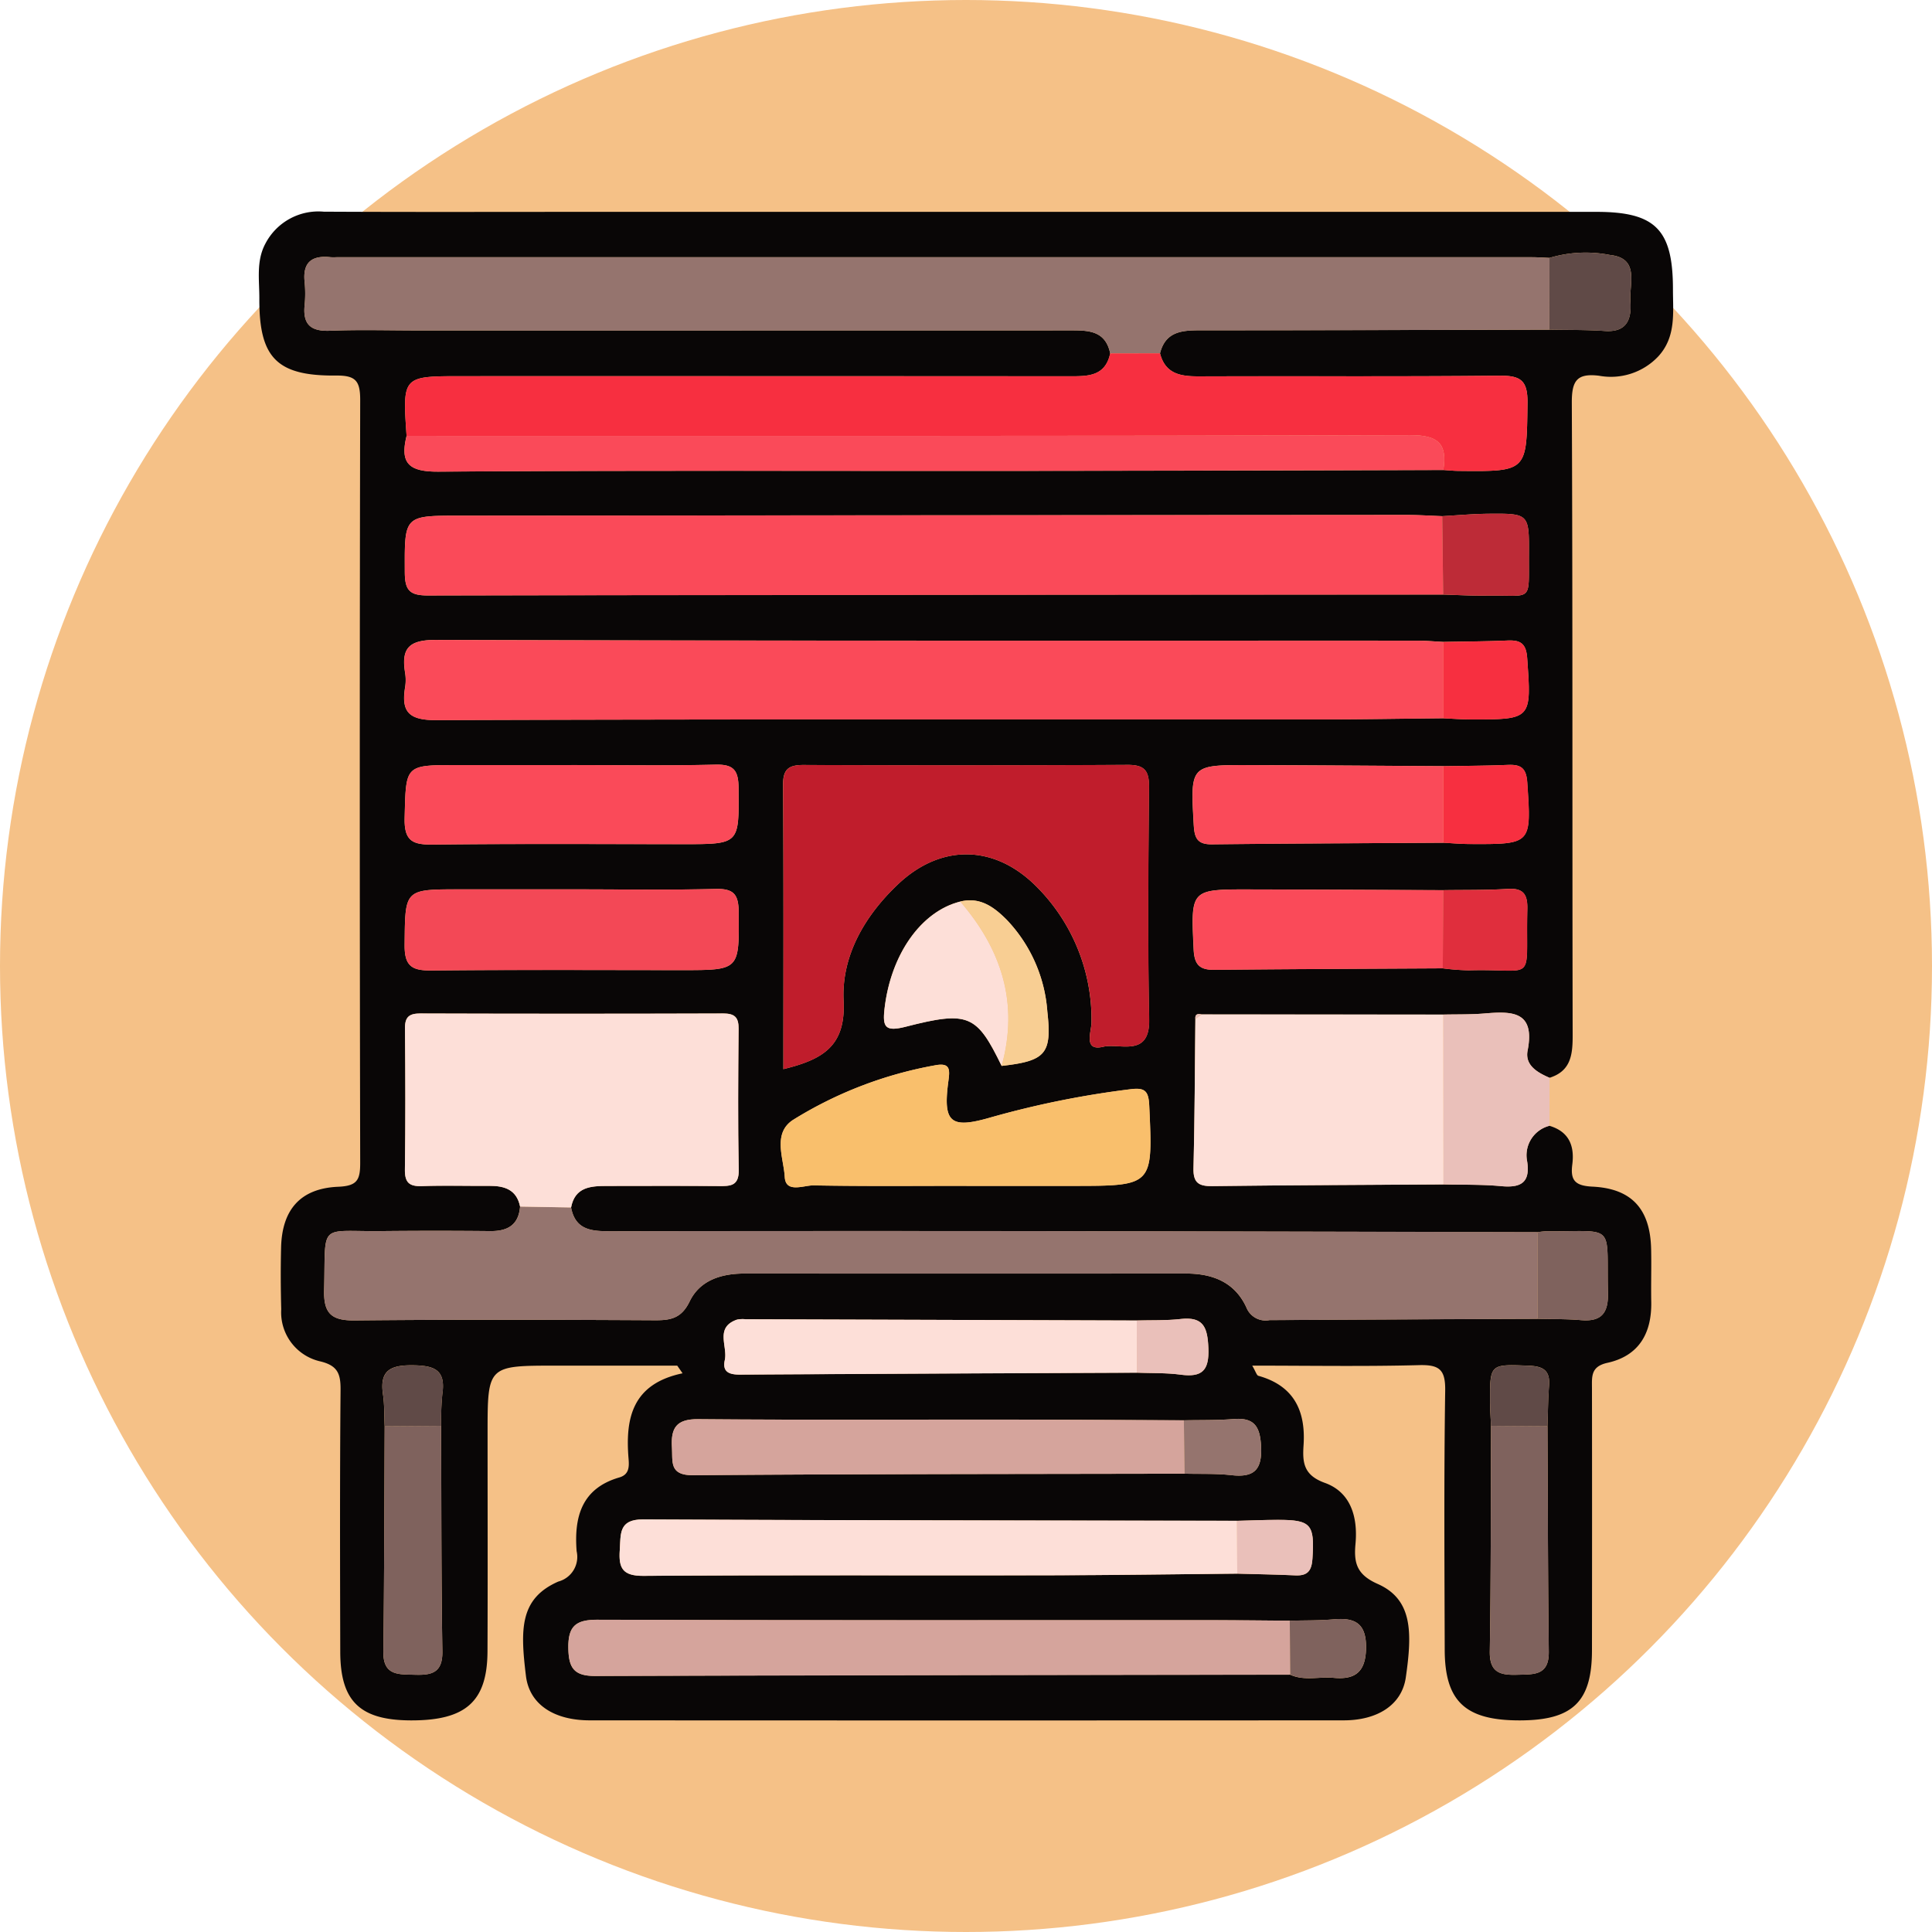 <svg xmlns="http://www.w3.org/2000/svg" xmlns:xlink="http://www.w3.org/1999/xlink" width="181" height="181" viewBox="0 0 181 181">
  <defs>
    <clipPath id="clip-path">
      <rect id="Rectángulo_353346" data-name="Rectángulo 353346" width="132.506" height="141.341" fill="none"/>
    </clipPath>
  </defs>
  <g id="Grupo_1003240" data-name="Grupo 1003240" transform="translate(-1020 -735)">
    <g id="Grupo_992571" data-name="Grupo 992571" transform="translate(0 -718)">
      <circle id="Elipse_5684" data-name="Elipse 5684" cx="90.5" cy="90.5" r="90.5" transform="translate(1020 1453)" fill="#f5c187"/>
    </g>
    <g id="Grupo_1003207" data-name="Grupo 1003207" transform="translate(1044.247 754.83)">
      <g id="Grupo_1003206" data-name="Grupo 1003206" clip-path="url(#clip-path)">
        <path id="Trazado_716676" data-name="Trazado 716676" d="M120.914,85.641c1.843.544,2.364,1.89,2.139,3.631-.191,1.484.268,1.989,1.893,2.068,3.706.178,5.409,2.13,5.493,5.836.038,1.655-.019,3.312.012,4.968.054,2.938-1.16,5.051-4.1,5.7-1.581.346-1.456,1.29-1.454,2.405q.017,12.282,0,24.564c-.01,4.794-1.823,6.525-6.758,6.531-5.1.007-7.024-1.772-7.037-6.61-.022-8.1-.077-16.193.044-24.287.03-1.986-.559-2.435-2.453-2.385-5.1.135-10.212.046-15.625.046.334.567.415.908.579.954,3.326.928,4.445,3.277,4.231,6.5-.108,1.619-.008,2.81,2,3.533,2.438.877,3.095,3.224,2.865,5.714-.161,1.749.088,2.87,2.075,3.749,3.3,1.459,3.242,4.573,2.639,8.763-.375,2.6-2.688,4.017-5.806,4.019q-35.326.02-70.652,0c-3.288,0-5.641-1.45-5.972-4.159-.532-4.361-.6-7.251,3.032-8.843a2.391,2.391,0,0,0,1.716-2.845c-.248-3.2.462-5.883,4-6.909.951-.276.923-1.047.862-1.785-.307-3.763.346-6.982,5.063-7.972l-.5-.718H27.832c-6.4,0-6.4,0-6.4,6.344,0,6.808.022,13.616-.008,20.423-.021,4.7-2.03,6.483-7.179,6.468-4.751-.013-6.6-1.777-6.615-6.395-.02-8.188-.044-16.375.028-24.563.013-1.493-.255-2.272-1.877-2.67A4.708,4.708,0,0,1,2.1,102.83c-.052-1.93-.061-3.864-.013-5.795C2.176,93.492,3.9,91.5,7.44,91.351c1.772-.075,2.061-.629,2.058-2.233q-.075-35.741,0-71.482c0-1.772-.415-2.3-2.247-2.284C1.67,15.407.024,13.681.049,8.131.057,6.4-.26,4.618.621,2.984A5.6,5.6,0,0,1,6.087,0c8.279.043,16.559.017,24.839.017h94.387c5.537,0,7.174,1.658,7.171,7.268,0,2.189.308,4.443-1.377,6.276a6.1,6.1,0,0,1-5.543,1.809c-2.077-.252-2.564.461-2.555,2.526.087,19.779.036,39.559.079,59.338,0,1.806-.2,3.289-2.165,3.907-1.141-.492-2.326-1.172-2.056-2.552.736-3.755-1.527-3.685-4.08-3.47-1.27.107-2.553.073-3.83.1l-22.616-.014c-.357-.08-.64-.055-.6.426-.051,4.66-.062,9.321-.178,13.979-.033,1.354.476,1.695,1.746,1.679,7.222-.091,14.445-.114,21.667-.16,1.8.045,3.617-.006,5.409.163,1.813.171,2.748-.3,2.439-2.312a2.845,2.845,0,0,1,2.086-3.342m-55.2-21.007c-3.695.929-6.515,4.989-7.093,10.047-.2,1.737.076,2.166,2,1.674,5.894-1.512,6.643-1.1,8.973,3.676,4.12-.464,4.725-1.124,4.284-5.075a13.913,13.913,0,0,0-3.8-8.607c-1.186-1.189-2.5-2.177-4.358-1.716m49.725,49.118c-.028,7.046,0,14.092-.117,21.136-.032,2,1,2.234,2.57,2.186,1.518-.047,2.985.113,2.957-2.153-.086-7.044-.088-14.089-.123-21.134.045-1.267.049-2.537.148-3.8.114-1.456-.583-1.821-1.934-1.871-3.6-.133-3.615-.181-3.592,3.463,0,.724.059,1.448.091,2.172m-103.649.036c-.035,7.045-.036,14.09-.123,21.134-.028,2.267,1.439,2.106,2.957,2.151,1.572.048,2.6-.181,2.571-2.185-.112-7.045-.089-14.091-.117-21.136a25.789,25.789,0,0,1,.113-2.986c.343-2.293-.79-2.666-2.8-2.685-2.075-.02-3.089.495-2.76,2.725.145.98.109,1.987.156,2.981m99.181-61.837c-6.04-.035-12.079-.084-18.119-.1-5.62-.018-5.584-.006-5.264,5.615.07,1.224.34,1.825,1.7,1.809,7.228-.085,14.457-.1,21.686-.148.819.042,1.638.116,2.457.12,5.842.028,5.788.027,5.4-5.772-.092-1.38-.625-1.693-1.837-1.64-2.006.087-4.016.084-6.025.119m-.014,11.617c-6.04-.024-12.08-.058-18.119-.071-5.577-.012-5.522,0-5.259,5.61.067,1.434.548,1.935,1.933,1.921,7.135-.072,14.269-.1,21.4-.139a22.626,22.626,0,0,0,2.45.187c6.44-.186,5.308,1.413,5.479-5.721.034-1.4-.369-2-1.848-1.907-2.008.125-4.026.087-6.04.119M82.253,103.881q-18.322-.059-36.644-.117a2.552,2.552,0,0,0-.822.039c-2.087.732-.843,2.5-1.13,3.784-.249,1.112.407,1.368,1.425,1.361q18.593-.117,37.187-.179c1.365.054,2.743.006,4.091.186,2.014.269,2.689-.385,2.6-2.5-.08-1.927-.454-2.957-2.607-2.714-1.355.153-2.733.1-4.1.139m4.409,9.35c-5.514-.023-11.027-.06-16.541-.066-9.651-.01-19.3.044-28.952-.04-2.022-.018-2.574.795-2.465,2.623.082,1.38-.271,2.646,1.99,2.628,15.347-.123,30.694-.111,46.042-.143,1.46.038,2.932-.028,4.376.137,2.135.244,2.9-.5,2.786-2.713-.1-1.872-.654-2.7-2.58-2.544-1.545.125-3.1.086-4.655.119m4.979,9.415c-18.545-.031-37.089-.036-55.634-.127-2.318-.011-2.085,1.377-2.19,2.887-.118,1.7.292,2.41,2.228,2.4,12.67-.089,25.341-.029,38.012-.053,5.87-.011,11.74-.1,17.61-.155,1.807.051,3.615.079,5.42.162,1.138.052,1.547-.386,1.623-1.566.208-3.212-.1-3.639-3.269-3.633-1.267,0-2.534.057-3.8.088m4.989,14.416c1.319.6,2.712.165,4.064.293,2.041.193,3.005-.572,3.037-2.789.033-2.3-1.012-2.874-3.031-2.692-1.365.123-2.743.092-4.116.13-2.483-.018-4.966-.05-7.449-.051-19.132,0-38.264.025-57.4-.04-2.036-.007-2.77.595-2.738,2.659.029,1.849.527,2.616,2.51,2.609q32.559-.121,65.119-.119M110.972,24.2c.458.029.916.078,1.374.084,6.531.072,6.43.07,6.511-6.36.027-2.135-.653-2.58-2.653-2.558-9.382.1-18.767.025-28.15.062-1.709.007-3.136-.232-3.626-2.161.527-2.094,2.128-2.156,3.871-2.155,10.868,0,21.736-.034,32.6-.059,1.734.036,3.473.006,5.2.125,2.105.145,2.517-1.154,2.4-2.771-.125-1.654.9-4.046-1.917-4.351a11.794,11.794,0,0,0-5.665.275c-.551-.023-1.1-.065-1.653-.065q-55.991,0-111.982,0a5.1,5.1,0,0,1-.551,0c-1.723-.19-2.634.442-2.44,2.309a10.968,10.968,0,0,1,0,2.2c-.177,1.8.589,2.452,2.386,2.38,2.754-.11,5.515-.028,8.273-.028q30.478,0,60.956-.007c1.716,0,3.4-.049,3.858,2.157-.466,2.189-2.14,2.144-3.854,2.143q-28.463-.02-56.925-.008c-5.527,0-5.527,0-5.141,5.592-.654,2.608.256,3.371,3,3.351,17.981-.13,35.963-.056,53.945-.07q20.089-.017,40.179-.083m0,23.26c.819.036,1.638.1,2.458.1,5.853.024,5.8.024,5.4-5.737-.1-1.373-.625-1.7-1.841-1.65-2,.088-4.012.091-6.018.13-.824-.041-1.648-.118-2.472-.118-30.618-.006-61.236.029-91.855-.07-2.516-.008-3.327.718-2.939,3.074a4.3,4.3,0,0,1,0,1.376c-.39,2.357.425,3.075,2.936,3.065,27.675-.1,55.352-.061,83.028-.07,3.767,0,7.534-.069,11.3-.106M29.254,93.29c.362-1.918,1.826-2.016,3.343-2.018,3.487,0,6.976-.02,10.464.009,1.1.009,1.931.019,1.9-1.528-.085-4.4-.052-8.811-.014-13.217.009-1.071-.377-1.424-1.444-1.421q-14.181.045-28.362,0c-1.051,0-1.458.319-1.448,1.4.04,4.405.051,8.812-.007,13.217-.017,1.213.4,1.6,1.585,1.555,2.108-.073,4.221-.009,6.332-.022,1.411-.009,2.552.349,2.873,1.939-.135,1.74-1.179,2.321-2.8,2.3q-5.1-.05-10.21,0c-5.942.062-5.187-.9-5.348,5.541-.055,2.194.709,2.85,2.864,2.828,9.382-.094,18.765-.064,28.146-.016,1.488.008,2.479-.2,3.235-1.764.961-1.985,2.963-2.611,5.125-2.611q20.7,0,41.392,0c2.5,0,4.567.828,5.643,3.18a1.932,1.932,0,0,0,2.161,1.183q12.553-.079,25.1-.123c1.362.036,2.729.008,4.084.124,1.917.166,2.568-.667,2.525-2.54-.151-6.64.827-5.747-5.8-5.784a6.99,6.99,0,0,0-.812.089q-22.578-.054-45.157-.1-20.791-.027-41.583.009c-1.75,0-3.378-.031-3.788-2.227m81.7-57.421c1.361.037,2.723.121,4.083.1,4.374-.06,3.925.724,3.954-3.853.025-3.829,0-3.851-3.791-3.82-1.445.012-2.889.148-4.333.228-1.1-.04-2.2-.115-3.3-.115q-44.389.027-88.778.067c-5.209,0-5.136,0-5.112,5.305.008,1.673.441,2.175,2.158,2.171q47.559-.1,95.119-.086M49.15,80.33c3.607-.891,5.851-2.091,5.634-6.387-.212-4.211,1.969-7.968,5.094-10.927,3.955-3.745,8.884-3.753,12.8.038A17.591,17.591,0,0,1,78.01,75.926c.014.85-.816,2.77,1.1,2.308,1.523-.367,4.376,1.056,4.3-2.57-.144-7.254-.077-14.513-.014-21.77.013-1.527-.422-2.076-2.012-2.067q-15.157.09-30.313.01c-1.359-.006-1.966.326-1.957,1.833.056,8.814.028,17.63.028,26.66M66.3,91.267h9.917c7.59,0,7.547,0,7.2-7.519-.062-1.37-.406-1.707-1.741-1.538A86.761,86.761,0,0,0,68.5,84.873c-3.7,1.066-4.418.461-3.9-3.395.143-1.067.224-1.8-1.277-1.5a37.838,37.838,0,0,0-13.261,5.1c-1.955,1.262-.887,3.583-.788,5.354.087,1.555,1.779.77,2.711.787,4.773.091,9.549.043,14.323.043M29.561,63.486H18.808c-5.2,0-5.1,0-5.148,5.22-.02,2.049.756,2.4,2.57,2.384,7.811-.083,15.623-.035,23.435-.035,5.409,0,5.34,0,5.294-5.425-.014-1.663-.455-2.223-2.164-2.18-4.409.112-8.822.038-13.233.037m-.274-11.642H18.541c-4.888,0-4.754,0-4.88,4.949-.057,2.227.8,2.525,2.712,2.5,7.805-.094,15.612-.039,23.419-.039,5.266,0,5.2,0,5.154-5.255-.014-1.652-.442-2.235-2.16-2.193-4.5.11-9,.037-13.5.036" transform="translate(0 0.001)" fill="#090606"/>
        <path id="Trazado_716677" data-name="Trazado 716677" d="M210.779,146.416a2.845,2.845,0,0,0-2.086,3.342c.309,2.014-.626,2.482-2.438,2.312-1.793-.169-3.606-.118-5.41-.163q-.012-7.955-.023-15.911c1.277-.03,2.56,0,3.831-.1,2.553-.215,4.816-.285,4.08,3.47-.27,1.38.915,2.06,2.056,2.552l-.01,4.5" transform="translate(-89.865 -60.774)" fill="#eac0ba"/>
        <path id="Trazado_716678" data-name="Trazado 716678" d="M83.217,16.707c-.456-2.207-2.142-2.158-3.858-2.157q-30.477.017-60.956.007c-2.758,0-5.52-.083-8.273.028-1.8.072-2.563-.579-2.386-2.38a10.963,10.963,0,0,0,0-2.2c-.193-1.867.717-2.5,2.44-2.309a5.1,5.1,0,0,0,.551,0q55.991,0,111.982,0c.551,0,1.1.043,1.653.065q-.007,3.361-.013,6.722c-10.868.024-21.736.064-32.6.059-1.743,0-3.344.061-3.871,2.155l-4.666.009" transform="translate(-3.454 -3.428)" fill="#95746e"/>
        <path id="Trazado_716679" data-name="Trazado 716679" d="M122.031,58.881q-47.559.025-95.119.086c-1.717,0-2.15-.5-2.158-2.171-.024-5.3-.1-5.3,5.112-5.305q44.389-.035,88.778-.067c1.1,0,2.2.075,3.3.114q.044,3.671.087,7.343" transform="translate(-11.076 -23.011)" fill="#fa4a59"/>
        <path id="Trazado_716680" data-name="Trazado 716680" d="M124.74,179.213q-12.552.058-25.1.123a1.931,1.931,0,0,1-2.161-1.183c-1.076-2.352-3.14-3.182-5.643-3.18q-20.7.018-41.392,0c-2.162,0-4.163.626-5.125,2.611-.756,1.561-1.747,1.772-3.235,1.764-9.382-.048-18.765-.078-28.146.017-2.155.022-2.918-.634-2.864-2.828.161-6.445-.594-5.479,5.348-5.541q5.1-.053,10.209,0c1.623.016,2.666-.565,2.8-2.3l4.777.082c.411,2.2,2.039,2.229,3.789,2.227q20.791-.033,41.583-.008,22.578.029,45.157.1,0,4.055,0,8.111" transform="translate(-4.952 -75.49)" fill="#95746e"/>
        <path id="Trazado_716681" data-name="Trazado 716681" d="M122.005,79.959c-3.767.037-7.534.1-11.3.106-27.676.009-55.352-.034-83.028.07-2.51.009-3.326-.708-2.936-3.065a4.3,4.3,0,0,0,0-1.376c-.387-2.356.424-3.082,2.94-3.074,30.618.1,61.236.064,91.854.07.824,0,1.648.077,2.473.118q0,3.575,0,7.151" transform="translate(-11.03 -32.496)" fill="#fa4a59"/>
        <path id="Trazado_716682" data-name="Trazado 716682" d="M90.857,24.027l4.666-.009c.491,1.929,1.917,2.168,3.626,2.161,9.383-.038,18.768.039,28.15-.063,2-.022,2.679.423,2.653,2.559-.081,6.43.019,6.432-6.511,6.36-.459-.006-.916-.055-1.375-.084.4-2.461-.478-3.274-3.106-3.265-31.34.1-62.682.066-94.023.068-.386-5.592-.386-5.592,5.141-5.592q28.463,0,56.925.008c1.714,0,3.387.046,3.854-2.143" transform="translate(-11.095 -10.748)" fill="#f72f40"/>
        <path id="Trazado_716683" data-name="Trazado 716683" d="M88.935,122.307c0-9.031.029-17.846-.028-26.66-.009-1.508.6-1.839,1.958-1.834q15.156.058,30.313-.009c1.59-.009,2.025.54,2.012,2.066-.063,7.257-.129,14.516.015,21.77.072,3.627-2.781,2.2-4.305,2.57-1.92.462-1.09-1.457-1.1-2.307a17.592,17.592,0,0,0-5.335-12.872c-3.913-3.79-8.842-3.783-12.8-.037-3.125,2.959-5.306,6.715-5.094,10.927.216,4.3-2.028,5.5-5.635,6.387" transform="translate(-39.784 -41.976)" fill="#c01d2c"/>
        <path id="Trazado_716684" data-name="Trazado 716684" d="M40.339,154.128l-4.777-.082c-.322-1.59-1.462-1.947-2.873-1.938-2.111.013-4.224-.052-6.332.022-1.181.041-1.6-.341-1.585-1.554.059-4.405.048-8.812.007-13.217-.01-1.083.4-1.407,1.448-1.4q14.181.045,28.362,0c1.067,0,1.453.35,1.444,1.422-.038,4.405-.071,8.813.014,13.217.03,1.547-.8,1.537-1.9,1.527-3.487-.029-6.976-.012-10.464-.009-1.516,0-2.98.1-3.343,2.017" transform="translate(-11.085 -60.837)" fill="#fddfd8"/>
        <path id="Trazado_716685" data-name="Trazado 716685" d="M181.878,136.134q.012,7.955.023,15.911c-7.222.046-14.446.069-21.667.16-1.27.016-1.779-.325-1.745-1.679.115-4.658.127-9.319.177-13.979l.6-.426,22.616.014" transform="translate(-70.92 -60.912)" fill="#fddfd8"/>
        <path id="Trazado_716686" data-name="Trazado 716686" d="M120.116,243.9q-32.559.043-65.119.118c-1.984.008-2.481-.76-2.51-2.609-.031-2.064.7-2.666,2.738-2.659,19.132.065,38.264.036,57.4.04,2.483,0,4.966.033,7.449.051l.045,5.058" transform="translate(-23.487 -106.837)" fill="#d5a49c"/>
        <path id="Trazado_716687" data-name="Trazado 716687" d="M24.892,37.963c31.341,0,62.682.03,94.023-.068,2.627-.008,3.507.8,3.106,3.265q-20.089.044-40.179.083c-17.982.014-35.964-.059-53.945.071-2.748.02-3.658-.743-3-3.352" transform="translate(-11.048 -16.957)" fill="#fa4a59"/>
        <path id="Trazado_716688" data-name="Trazado 716688" d="M119.04,226.824c-5.87.054-11.74.144-17.61.155-12.67.024-25.342-.036-38.012.053-1.937.013-2.347-.693-2.228-2.4.1-1.509-.128-2.9,2.19-2.886,18.545.091,37.089.1,55.634.127q.012,2.474.025,4.948" transform="translate(-27.374 -99.229)" fill="#fddfd8"/>
        <path id="Trazado_716689" data-name="Trazado 716689" d="M105.9,155.99c-4.775,0-9.55.049-14.323-.042-.932-.018-2.624.767-2.711-.788-.1-1.772-1.166-4.092.788-5.354a37.834,37.834,0,0,1,13.261-5.1c1.5-.3,1.42.431,1.277,1.5-.517,3.856.2,4.462,3.9,3.395a86.76,86.76,0,0,1,13.186-2.663c1.335-.169,1.679.168,1.741,1.538.343,7.521.386,7.519-7.2,7.519H105.9" transform="translate(-39.595 -64.722)" fill="#f9bf6c"/>
        <path id="Trazado_716690" data-name="Trazado 716690" d="M40.623,114.874c4.411,0,8.825.075,13.233-.037,1.709-.044,2.15.517,2.165,2.18.046,5.426.115,5.426-5.294,5.426-7.812,0-15.625-.048-23.435.035-1.813.019-2.59-.335-2.57-2.384.051-5.219-.054-5.22,5.148-5.22H40.623" transform="translate(-11.062 -51.387)" fill="#f34856"/>
        <path id="Trazado_716691" data-name="Trazado 716691" d="M118.072,209.854c-15.347.031-30.695.02-46.042.143-2.261.018-1.907-1.248-1.99-2.627-.109-1.829.443-2.641,2.464-2.623,9.65.085,19.3.03,28.952.041,5.514.006,11.028.043,16.541.066q.036,2.5.074,5" transform="translate(-31.336 -91.621)" fill="#d5a49c"/>
        <path id="Trazado_716692" data-name="Trazado 716692" d="M40.349,93.8c4.5,0,9,.073,13.5-.037,1.718-.042,2.147.542,2.16,2.193.043,5.256.112,5.256-5.154,5.256-7.806,0-15.614-.055-23.419.039-1.914.023-2.769-.275-2.712-2.5.126-4.946-.008-4.949,4.88-4.949H40.349" transform="translate(-11.062 -41.958)" fill="#fa4a59"/>
        <path id="Trazado_716693" data-name="Trazado 716693" d="M117.537,192.8q-18.593.082-37.187.179c-1.017.007-1.674-.249-1.425-1.361.287-1.286-.956-3.052,1.13-3.784a2.552,2.552,0,0,1,.822-.039q18.323.056,36.644.117l.015,4.889" transform="translate(-35.268 -84.029)" fill="#fddfd8"/>
        <path id="Trazado_716694" data-name="Trazado 716694" d="M181.78,122.317c-7.135.041-14.269.067-21.4.139-1.386.014-1.866-.487-1.933-1.921-.263-5.615-.317-5.622,5.259-5.61q9.059.02,18.119.071-.021,3.661-.042,7.322" transform="translate(-70.86 -51.426)" fill="#fa4a59"/>
        <path id="Trazado_716695" data-name="Trazado 716695" d="M181.829,101.116c-7.229.043-14.457.063-21.685.148-1.363.015-1.633-.585-1.7-1.809-.32-5.621-.357-5.632,5.264-5.615,6.04.019,12.079.067,18.119.1q0,3.587,0,7.173" transform="translate(-70.849 -41.991)" fill="#fa4a59"/>
        <path id="Trazado_716696" data-name="Trazado 716696" d="M26.533,205.883c.028,7.046,0,14.092.117,21.136.032,2-1,2.233-2.571,2.185-1.518-.046-2.984.115-2.957-2.152.087-7.044.088-14.089.123-21.134l5.288-.036" transform="translate(-9.452 -92.13)" fill="#7f625d"/>
        <path id="Trazado_716697" data-name="Trazado 716697" d="M214.133,205.918c.035,7.045.036,14.09.123,21.134.028,2.266-1.439,2.106-2.957,2.152-1.573.048-2.6-.182-2.57-2.186.112-7.044.089-14.091.117-21.136l5.288.035" transform="translate(-93.402 -92.13)" fill="#7f625d"/>
        <path id="Trazado_716698" data-name="Trazado 716698" d="M117.032,132.38c-2.329-4.78-3.079-5.188-8.972-3.675-1.92.492-2.2.063-2-1.674.578-5.059,3.4-9.119,7.093-10.047,3.871,4.483,5.5,9.53,3.876,15.4" transform="translate(-47.437 -52.348)" fill="#fddfd8"/>
        <path id="Trazado_716699" data-name="Trazado 716699" d="M200.749,58.786q-.043-3.671-.087-7.343c1.445-.079,2.889-.215,4.334-.228,3.795-.032,3.815-.01,3.791,3.82-.03,4.578.419,3.794-3.954,3.853-1.361.019-2.722-.065-4.084-.1" transform="translate(-89.793 -22.916)" fill="#bd2b37"/>
        <path id="Trazado_716700" data-name="Trazado 716700" d="M200.753,122.271q.021-3.661.042-7.322c2.013-.032,4.032.006,6.04-.119,1.479-.092,1.882.512,1.848,1.907-.172,7.134.96,5.536-5.479,5.721a22.611,22.611,0,0,1-2.45-.187" transform="translate(-89.834 -51.38)" fill="#e02e3d"/>
        <path id="Trazado_716701" data-name="Trazado 716701" d="M200.855,80q0-3.575,0-7.151c2.006-.039,4.014-.043,6.019-.131,1.215-.054,1.746.278,1.84,1.65.4,5.761.45,5.761-5.4,5.737-.82,0-1.639-.069-2.458-.1" transform="translate(-89.88 -32.538)" fill="#f72f40"/>
        <path id="Trazado_716702" data-name="Trazado 716702" d="M200.86,101.1q0-3.587,0-7.173c2.008-.035,4.018-.032,6.025-.119,1.212-.052,1.745.261,1.838,1.64.387,5.8.441,5.8-5.4,5.771-.819,0-1.638-.078-2.457-.119" transform="translate(-89.88 -41.976)" fill="#f72f40"/>
        <path id="Trazado_716703" data-name="Trazado 716703" d="M216.8,181.071q0-4.055,0-8.111a6.872,6.872,0,0,1,.812-.088c6.629.036,5.651-.857,5.8,5.783.043,1.873-.608,2.706-2.525,2.541-1.355-.117-2.722-.088-4.084-.125" transform="translate(-97.013 -77.348)" fill="#7f625d"/>
        <path id="Trazado_716704" data-name="Trazado 716704" d="M218.824,14.174l.013-6.722a11.789,11.789,0,0,1,5.666-.275c2.813.3,1.791,2.7,1.917,4.351.122,1.617-.29,2.916-2.4,2.771-1.728-.12-3.467-.089-5.2-.125" transform="translate(-97.92 -3.118)" fill="#604a47"/>
        <path id="Trazado_716705" data-name="Trazado 716705" d="M122.82,132.286c1.624-5.867,0-10.914-3.876-15.4,1.859-.461,3.173.527,4.358,1.716a13.913,13.913,0,0,1,3.8,8.607c.441,3.951-.165,4.611-4.284,5.075" transform="translate(-53.226 -52.254)" fill="#f8ce93"/>
        <path id="Trazado_716706" data-name="Trazado 716706" d="M174.854,243.844l-.045-5.058c1.372-.038,2.751-.007,4.116-.13,2.018-.182,3.063.394,3.031,2.692-.032,2.216-1,2.981-3.037,2.789-1.353-.128-2.745.3-4.064-.293" transform="translate(-78.224 -106.781)" fill="#7f625d"/>
        <path id="Trazado_716707" data-name="Trazado 716707" d="M165.887,226.855q-.012-2.474-.025-4.948c1.266-.031,2.533-.086,3.8-.089,3.166-.006,3.478.422,3.269,3.633-.076,1.18-.485,1.618-1.623,1.566-1.805-.083-3.613-.111-5.42-.162" transform="translate(-74.221 -99.26)" fill="#eac0ba"/>
        <path id="Trazado_716708" data-name="Trazado 716708" d="M156.923,209.829q-.036-2.5-.073-5c1.553-.034,3.111.006,4.655-.119,1.927-.156,2.485.672,2.58,2.544.112,2.213-.651,2.957-2.786,2.714-1.445-.165-2.917-.1-4.376-.138" transform="translate(-70.188 -91.596)" fill="#95746e"/>
        <path id="Trazado_716709" data-name="Trazado 716709" d="M148.886,192.764l-.015-4.889c1.367-.039,2.745.014,4.1-.139,2.153-.243,2.527.787,2.607,2.714.087,2.115-.586,2.768-2.6,2.5-1.348-.18-2.726-.132-4.091-.186" transform="translate(-66.618 -83.994)" fill="#eac0ba"/>
        <path id="Trazado_716710" data-name="Trazado 716710" d="M214.153,201.32l-5.288-.035c-.031-.724-.086-1.448-.09-2.172-.023-3.643-.009-3.6,3.592-3.463,1.351.05,2.048.414,1.934,1.871-.1,1.262-.1,2.532-.148,3.8" transform="translate(-93.422 -87.531)" fill="#604a47"/>
        <path id="Trazado_716711" data-name="Trazado 716711" d="M26.458,201.29l-5.288.036c-.046-.995-.011-2-.156-2.981-.329-2.231.685-2.745,2.76-2.726,2.007.019,3.14.392,2.8,2.685a25.667,25.667,0,0,0-.114,2.986" transform="translate(-9.376 -87.536)" fill="#604a47"/>
        <path id="Trazado_716712" data-name="Trazado 716712" d="M159.4,136.093l-.6.426c-.043-.481.24-.506.6-.426" transform="translate(-71.062 -60.884)" fill="#eac0ba"/>
      </g>
    </g>
  </g>
</svg>
